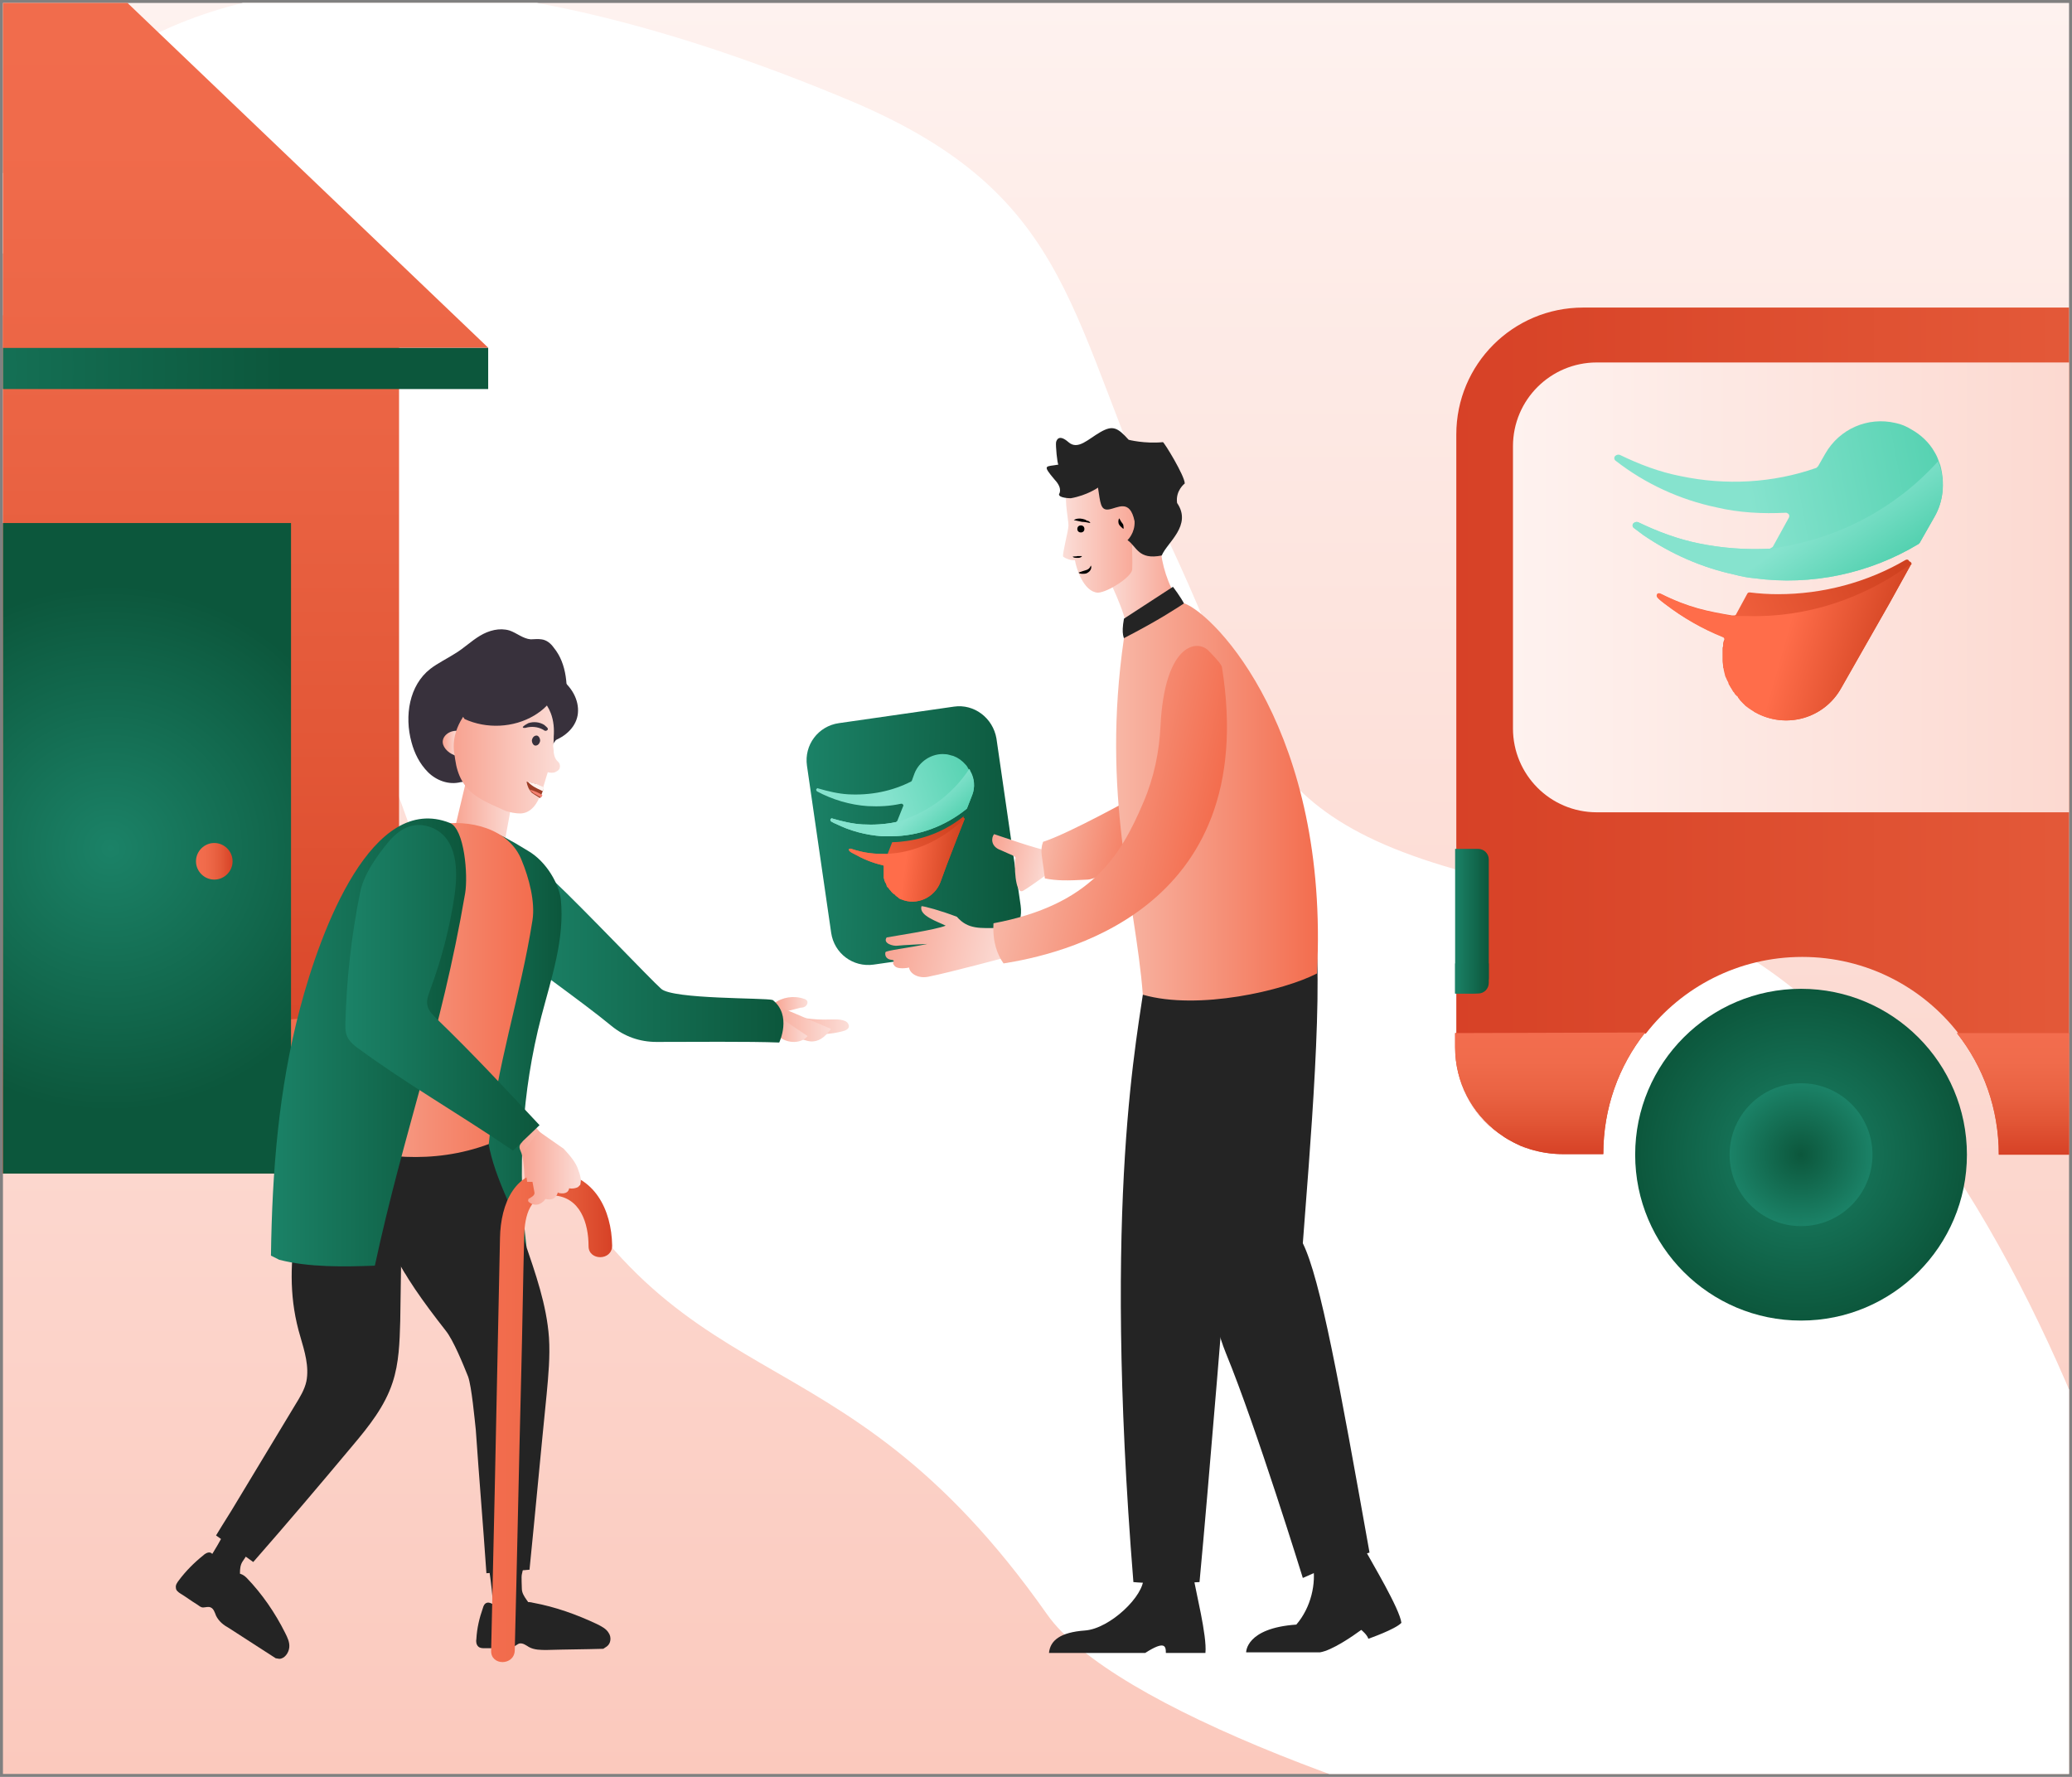 <?xml version="1.0" encoding="utf-8"?>
<!-- Generator: Adobe Illustrator 23.0.2, SVG Export Plug-In . SVG Version: 6.00 Build 0)  -->
<svg version="1.1" id="Layer_1" xmlns="http://www.w3.org/2000/svg" xmlns:xlink="http://www.w3.org/1999/xlink" x="0px" y="0px"
	 viewBox="0 0 351 301" style="enable-background:new 0 0 351 301;" xml:space="preserve">
<rect x="0" y="0" width="351" height="301" fill="#808080" stroke="none"/>
<style type="text/css">
	.st0{display:none;}
	.st1{display:inline;opacity:9.000000e-02;}
	.st2{clip-path:url(#SVGID_2_);fill:url(#SVGID_3_);}
	.st3{clip-path:url(#SVGID_5_);fill:url(#SVGID_6_);}
	.st4{fill:url(#SVGID_7_);}
	.st5{clip-path:url(#SVGID_9_);fill:url(#SVGID_10_);}
	.st6{clip-path:url(#SVGID_12_);}
	.st7{fill:url(#SVGID_13_);}
	.st8{fill:#170F12;}
	.st9{fill:url(#SVGID_14_);}
	.st10{fill:url(#SVGID_15_);}
	.st11{fill:url(#SVGID_16_);}
	.st12{fill:url(#SVGID_17_);}
	.st13{fill:url(#SVGID_18_);}
	.st14{fill:url(#SVGID_19_);}
	.st15{fill:url(#SVGID_20_);}
	.st16{fill:url(#SVGID_21_);}
	.st17{fill:url(#SVGID_22_);}
	.st18{fill:url(#SVGID_23_);}
	.st19{fill:url(#SVGID_24_);}
	.st20{fill:url(#SVGID_25_);}
	.st21{fill:url(#SVGID_26_);}
	.st22{fill:url(#SVGID_27_);}
	.st23{fill:url(#SVGID_28_);}
	.st24{fill:url(#SVGID_29_);}
	.st25{fill:url(#SVGID_30_);}
	.st26{fill:url(#SVGID_31_);}
	.st27{fill:#FFFFFF;}
	.st28{fill:url(#SVGID_32_);}
	.st29{clip-path:url(#SVGID_34_);}
	.st30{fill:url(#SVGID_35_);}
	.st31{fill:url(#SVGID_36_);}
	.st32{fill:url(#SVGID_37_);}
	.st33{fill:url(#SVGID_38_);}
	.st34{fill:url(#SVGID_39_);}
	.st35{fill:url(#SVGID_40_);}
	.st36{fill:url(#SVGID_41_);}
	.st37{fill:url(#SVGID_42_);}
	.st38{fill:url(#SVGID_43_);}
	.st39{fill:url(#SVGID_44_);}
	.st40{fill:url(#SVGID_45_);}
	.st41{fill:url(#SVGID_46_);}
	.st42{fill:url(#SVGID_47_);}
	.st43{fill:#242424;}
	.st44{fill:url(#SVGID_48_);}
	.st45{fill:url(#SVGID_49_);}
	.st46{fill:url(#SVGID_50_);}
	.st47{fill:url(#SVGID_51_);}
	.st48{fill:url(#SVGID_52_);}
	.st49{fill:url(#SVGID_53_);}
	.st50{fill:url(#SVGID_54_);}
	.st51{fill:url(#SVGID_55_);}
	.st52{fill:#38313C;}
	.st53{fill:url(#SVGID_56_);}
	.st54{fill:url(#SVGID_57_);}
	.st55{fill:url(#SVGID_58_);}
	.st56{fill:#9D3F28;}
	.st57{fill:#FFF4F0;}
	.st58{fill:#F48070;}
	.st59{fill:url(#SVGID_59_);}
	.st60{fill:url(#SVGID_60_);}
	.st61{fill:url(#SVGID_61_);}
	.st62{fill:url(#SVGID_62_);}
	.st63{fill:url(#SVGID_63_);}
	.st64{fill:url(#SVGID_64_);}
	.st65{fill:url(#SVGID_65_);}
	.st66{fill:url(#SVGID_66_);}
	.st67{clip-path:url(#SVGID_68_);fill:url(#SVGID_69_);}
	.st68{clip-path:url(#SVGID_71_);}
	.st69{fill:url(#SVGID_72_);}
	.st70{fill:url(#SVGID_73_);}
	.st71{fill:url(#SVGID_74_);}
	.st72{fill:url(#SVGID_75_);}
	.st73{fill:url(#SVGID_76_);}
	.st74{fill:url(#SVGID_77_);}
	.st75{fill:url(#SVGID_78_);}
	.st76{fill:url(#SVGID_79_);}
	.st77{fill:url(#SVGID_80_);}
	.st78{fill:url(#SVGID_81_);}
	.st79{fill:url(#SVGID_82_);}
	.st80{fill:url(#SVGID_83_);}
	.st81{fill:url(#SVGID_84_);}
	.st82{fill:url(#SVGID_85_);}
	.st83{fill:url(#SVGID_86_);}
	.st84{fill:url(#SVGID_87_);}
	.st85{fill:url(#SVGID_88_);}
	.st86{fill:url(#SVGID_89_);}
	.st87{fill:url(#SVGID_90_);}
	.st88{fill:url(#SVGID_91_);}
	.st89{fill:url(#SVGID_92_);}
	.st90{fill:url(#SVGID_93_);}
	.st91{fill:url(#SVGID_94_);}
	.st92{fill:url(#SVGID_95_);}
	.st93{fill:url(#SVGID_96_);}
	.st94{fill:url(#SVGID_97_);}
	.st95{fill:url(#SVGID_98_);}
	.st96{fill:url(#SVGID_99_);}
	.st97{fill:url(#SVGID_100_);}
	.st98{fill:url(#SVGID_101_);}
	.st99{fill:url(#SVGID_102_);}
	.st100{fill:url(#SVGID_103_);}
	.st101{fill:url(#SVGID_104_);}
	.st102{fill:url(#SVGID_105_);}
	.st103{fill:url(#SVGID_106_);}
	.st104{fill:url(#SVGID_107_);}
	.st105{fill:url(#SVGID_108_);}
	.st106{fill:url(#SVGID_109_);}
	.st107{fill:url(#SVGID_110_);}
	.st108{fill:url(#SVGID_111_);}
	.st109{fill:url(#SVGID_112_);}
	.st110{fill:url(#SVGID_113_);}
	.st111{fill:url(#SVGID_114_);}
	.st112{fill:url(#SVGID_115_);}
	.st113{fill:url(#SVGID_116_);}
	.st114{fill:url(#SVGID_117_);}
	.st115{fill:url(#SVGID_118_);}
	.st116{fill:url(#SVGID_119_);}
	.st117{fill:url(#SVGID_120_);}
	.st118{fill:url(#SVGID_121_);}
	.st119{fill:url(#SVGID_122_);}
	.st120{fill:url(#SVGID_123_);}
	.st121{fill:url(#SVGID_124_);}
	.st122{clip-path:url(#SVGID_126_);}
	.st123{fill:url(#SVGID_127_);}
	.st124{fill:url(#SVGID_128_);}
	.st125{fill:url(#SVGID_129_);}
	.st126{fill:url(#SVGID_130_);}
	.st127{fill:url(#SVGID_131_);}
	.st128{fill:url(#SVGID_132_);}
	.st129{fill:url(#SVGID_133_);}
	.st130{fill:url(#SVGID_134_);}
	.st131{fill:url(#SVGID_135_);}
	.st132{fill:url(#SVGID_136_);}
	.st133{fill:url(#SVGID_137_);}
	.st134{fill:url(#SVGID_138_);}
	.st135{fill:url(#SVGID_139_);}
	.st136{fill:url(#SVGID_140_);}
</style>
<linearGradient id="SVGID_2_" gradientUnits="userSpaceOnUse" x1="175.5" y1="294.5" x2="175.5" y2="594.5" gradientTransform="matrix(1 0 0 1 0 -294)">
	<stop  offset="0" style="stop-color:#FEF2EF"/>
	<stop  offset="1" style="stop-color:#FBC9BD"/>
</linearGradient>
<rect x="0.5" y="0.5" style="fill:url(#SVGID_2_);" width="350" height="300"/>
<g>
	<g>
		<g>
			<defs>
				<rect id="SVGID_8_" x="0.5" y="0.5" width="350" height="300"/>
			</defs>
			<clipPath id="SVGID_3_">
				<use xlink:href="#SVGID_8_"  style="overflow:visible;"/>
			</clipPath>
			
				<linearGradient id="SVGID_5_" gradientUnits="userSpaceOnUse" x1="109.873" y1="515.724" x2="272.659" y2="405.924" gradientTransform="matrix(1 0 0 1 0 -294)">
				<stop  offset="0" style="stop-color:#FFFFFF"/>
				<stop  offset="1" style="stop-color:#FFFFFF"/>
			</linearGradient>
			<path style="clip-path:url(#SVGID_3_);fill:url(#SVGID_5_);" d="M-4,39.3C67.9,96,61.7,133.1,88,186.9s53,34.8,89.4,86.6
				c22,31.2,191.9,70.7,193.5,41.9s-32.7-151.7-98.4-162.6c-61-10.1-56.7-23.2-74.3-60.7c-17.6-37.6-15.4-58.8-54.3-75.1
				C16.1-36.5-4,39.3-4,39.3z"/>
		</g>
	</g>
	<g>
		<g>
			<defs>
				<rect id="SVGID_11_" x="0.5" y="0.5" width="350" height="300"/>
			</defs>
			<clipPath id="SVGID_6_">
				<use xlink:href="#SVGID_11_"  style="overflow:visible;"/>
			</clipPath>
			<g style="clip-path:url(#SVGID_6_);">
				<g>
					<g>
						<ellipse class="st8" cx="305.1" cy="195.6" rx="23.6" ry="23.6"/>
						
							<linearGradient id="SVGID_7_" gradientUnits="userSpaceOnUse" x1="3124.988" y1="486.7" x2="3450.844" y2="486.7" gradientTransform="matrix(-1 0 0 1 3697.312 -294)">
							<stop  offset="3.547484e-07" style="stop-color:#F36D4E"/>
							<stop  offset="0.237" style="stop-color:#F06B4B"/>
							<stop  offset="0.479" style="stop-color:#EA6343"/>
							<stop  offset="0.722" style="stop-color:#E25636"/>
							<stop  offset="0.965" style="stop-color:#D84428"/>
							<stop  offset="1" style="stop-color:#D74127"/>
						</linearGradient>
						<path class="st4" d="M256,193.4c-0.8-0.4-1.5-0.9-2.2-1.4C254.5,192.5,255.2,193,256,193.4z"/>
						
							<linearGradient id="SVGID_9_" gradientUnits="userSpaceOnUse" x1="3124.988" y1="478.75" x2="3450.844" y2="478.75" gradientTransform="matrix(-1 0 0 1 3697.312 -294)">
							<stop  offset="3.547484e-07" style="stop-color:#F36D4E"/>
							<stop  offset="0.237" style="stop-color:#F06B4B"/>
							<stop  offset="0.479" style="stop-color:#EA6343"/>
							<stop  offset="0.722" style="stop-color:#E25636"/>
							<stop  offset="0.965" style="stop-color:#D84428"/>
							<stop  offset="1" style="stop-color:#D74127"/>
						</linearGradient>
						<path style="fill:url(#SVGID_9_);" d="M246.5,177.5L246.5,177.5c0,6,2.9,11.2,7.3,14.5C249.3,188.7,246.5,183.4,246.5,177.5z"
							/>
						
							<linearGradient id="SVGID_10_" gradientUnits="userSpaceOnUse" x1="3124.712" y1="407.6" x2="3450.612" y2="407.6" gradientTransform="matrix(-1 0 0 1 3697.312 -294)">
							<stop  offset="3.547484e-07" style="stop-color:#F36D4E"/>
							<stop  offset="0.237" style="stop-color:#F06B4B"/>
							<stop  offset="0.479" style="stop-color:#EA6343"/>
							<stop  offset="0.722" style="stop-color:#E25636"/>
							<stop  offset="0.965" style="stop-color:#D84428"/>
							<stop  offset="1" style="stop-color:#D74127"/>
						</linearGradient>
						<path style="fill:url(#SVGID_10_);" d="M550.8,132.9L523.4,121c-2.1-0.9-4-2.2-5.6-3.8l-29.3-29.3c-5.8-5.8-12-11.1-18.5-15.8
							c-17.9-13-39.6-20-61.7-20H268.2c-11.9,0-21.5,9.6-21.5,21.5v101.5h32.1c6.1-7.9,15.7-13,26.5-13s20.4,5.1,26.5,13h240.8v-9.4
							C572.3,151.4,563.9,138.5,550.8,132.9z"/>
						
							<linearGradient id="SVGID_12_" gradientUnits="userSpaceOnUse" x1="3124.988" y1="488.5" x2="3450.844" y2="488.5" gradientTransform="matrix(-1 0 0 1 3697.312 -294)">
							<stop  offset="3.547484e-07" style="stop-color:#F36D4E"/>
							<stop  offset="0.237" style="stop-color:#F06B4B"/>
							<stop  offset="0.479" style="stop-color:#EA6343"/>
							<stop  offset="0.722" style="stop-color:#E25636"/>
							<stop  offset="0.965" style="stop-color:#D84428"/>
							<stop  offset="1" style="stop-color:#D74127"/>
						</linearGradient>
						<path style="fill:url(#SVGID_12_);" d="M259.2,194.8c-0.6-0.2-1.1-0.4-1.7-0.6C258.1,194.4,258.7,194.6,259.2,194.8z"/>
						
							<linearGradient id="SVGID_13_" gradientUnits="userSpaceOnUse" x1="3124.988" y1="479.2" x2="3450.844" y2="479.2" gradientTransform="matrix(-1 0 0 1 3697.312 -294)">
							<stop  offset="3.547484e-07" style="stop-color:#F36D4E"/>
							<stop  offset="0.237" style="stop-color:#F06B4B"/>
							<stop  offset="0.479" style="stop-color:#EA6343"/>
							<stop  offset="0.722" style="stop-color:#E25636"/>
							<stop  offset="0.965" style="stop-color:#D84428"/>
							<stop  offset="1" style="stop-color:#D74127"/>
						</linearGradient>
						<path class="st7" d="M246.5,175v2.4c0,6,2.9,11.2,7.3,14.5c0.7,0.5,1.4,1,2.2,1.4c0.5,0.3,1,0.5,1.6,0.8
							c0.5,0.2,1.1,0.4,1.7,0.6c1.7,0.5,3.5,0.8,5.4,0.8h6.9c0-7.8,2.6-14.9,7.1-20.6L246.5,175L246.5,175z"/>
						
							<linearGradient id="SVGID_14_" gradientUnits="userSpaceOnUse" x1="3434.712" y1="469.025" x2="3434.712" y2="489.625" gradientTransform="matrix(-1 0 0 1 3697.312 -294)">
							<stop  offset="3.547484e-07" style="stop-color:#F36D4E"/>
							<stop  offset="0.237" style="stop-color:#F06B4B"/>
							<stop  offset="0.479" style="stop-color:#EA6343"/>
							<stop  offset="0.722" style="stop-color:#E25636"/>
							<stop  offset="0.965" style="stop-color:#D84428"/>
							<stop  offset="1" style="stop-color:#D74127"/>
						</linearGradient>
						<path class="st9" d="M246.5,175v2.4c0,6,2.9,11.2,7.3,14.5c0.7,0.5,1.4,1,2.2,1.4c0.5,0.3,1,0.5,1.6,0.8
							c0.5,0.2,1.1,0.4,1.7,0.6c1.7,0.5,3.5,0.8,5.4,0.8h6.9c0-7.8,2.6-14.9,7.1-20.6L246.5,175L246.5,175z"/>
						
							<linearGradient id="SVGID_15_" gradientUnits="userSpaceOnUse" x1="3125.012" y1="479.3" x2="3450.867" y2="479.3" gradientTransform="matrix(-1 0 0 1 3697.312 -294)">
							<stop  offset="3.547484e-07" style="stop-color:#F36D4E"/>
							<stop  offset="0.237" style="stop-color:#F06B4B"/>
							<stop  offset="0.479" style="stop-color:#EA6343"/>
							<stop  offset="0.722" style="stop-color:#E25636"/>
							<stop  offset="0.965" style="stop-color:#D84428"/>
							<stop  offset="1" style="stop-color:#D74127"/>
						</linearGradient>
						<path class="st10" d="M338.6,195.6h94.2h125.5c7.7,0,14-6.2,14-14V175H331.5C336,180.7,338.6,187.8,338.6,195.6z"/>
						
							<linearGradient id="SVGID_16_" gradientUnits="userSpaceOnUse" x1="3245.412" y1="469.025" x2="3245.412" y2="489.625" gradientTransform="matrix(-1 0 0 1 3697.312 -294)">
							<stop  offset="3.547484e-07" style="stop-color:#F36D4E"/>
							<stop  offset="0.237" style="stop-color:#F06B4B"/>
							<stop  offset="0.479" style="stop-color:#EA6343"/>
							<stop  offset="0.722" style="stop-color:#E25636"/>
							<stop  offset="0.965" style="stop-color:#D84428"/>
							<stop  offset="1" style="stop-color:#D74127"/>
						</linearGradient>
						<path class="st11" d="M338.6,195.6h94.2h125.5c7.7,0,14-6.2,14-14V175H331.5C336,180.7,338.6,187.8,338.6,195.6z"/>
						
							<radialGradient id="SVGID_17_" cx="3392.212" cy="489.6" r="28.1" gradientTransform="matrix(-1 0 0 1 3697.312 -294)" gradientUnits="userSpaceOnUse">
							<stop  offset="0" style="stop-color:#1B8267"/>
							<stop  offset="1" style="stop-color:#0C573C"/>
						</radialGradient>
						<circle class="st12" cx="305.1" cy="195.6" r="28.1"/>
						
							<radialGradient id="SVGID_18_" cx="3392.212" cy="489.6" r="12.129" gradientTransform="matrix(-1 0 0 1 3697.312 -294)" gradientUnits="userSpaceOnUse">
							<stop  offset="0" style="stop-color:#0C573C"/>
							<stop  offset="1" style="stop-color:#1B8267"/>
						</radialGradient>
						<circle class="st13" cx="305.1" cy="195.6" r="12.1"/>
						
							<linearGradient id="SVGID_19_" gradientUnits="userSpaceOnUse" x1="3287.312" y1="393.5" x2="3441.012" y2="393.5" gradientTransform="matrix(-1 0 0 1 3697.312 -294)">
							<stop  offset="0" style="stop-color:#FBC9BD"/>
							<stop  offset="1" style="stop-color:#FEF2EF"/>
						</linearGradient>
						<path class="st14" d="M395.8,61.4H270.5c-7.8,0-14.2,6.3-14.2,14.2v47.8c0,7.8,6.3,14.2,14.2,14.2h125.3
							c7.8,0,14.2-6.3,14.2-14.2V75.6C409.9,67.7,403.6,61.4,395.8,61.4z"/>
						
							<linearGradient id="SVGID_20_" gradientUnits="userSpaceOnUse" x1="246.468" y1="450.05" x2="252.21" y2="450.05" gradientTransform="matrix(1 0 0 1 0 -294)">
							<stop  offset="0" style="stop-color:#1B8267"/>
							<stop  offset="1" style="stop-color:#0C573C"/>
						</linearGradient>
						<path class="st15" d="M250.4,143.8h-3.9v24.5h3.9c1,0,1.8-0.8,1.8-1.8v-20.9C252.2,144.6,251.4,143.8,250.4,143.8z"/>
						
							<linearGradient id="SVGID_21_" gradientUnits="userSpaceOnUse" x1="3445.102" y1="459.75" x2="3450.844" y2="459.75" gradientTransform="matrix(-1 0 0 1 3697.312 -294)">
							<stop  offset="0" style="stop-color:#0C573C"/>
							<stop  offset="1" style="stop-color:#1B8267"/>
						</linearGradient>
						<path class="st16" d="M252.2,163.2h-5.7v5.1h3c1.5,0,2.7-1.2,2.7-2.7V163.2z"/>
					</g>
				</g>
				<g>
					
						<linearGradient id="SVGID_22_" gradientUnits="userSpaceOnUse" x1="2325.69" y1="265.941" x2="2325.69" y2="485.249" gradientTransform="matrix(-1 0 0 1 2290.69 -294)">
						<stop  offset="3.547484e-07" style="stop-color:#F36D4E"/>
						<stop  offset="0.237" style="stop-color:#F06B4B"/>
						<stop  offset="0.479" style="stop-color:#EA6343"/>
						<stop  offset="0.722" style="stop-color:#E25636"/>
						<stop  offset="0.965" style="stop-color:#D84428"/>
						<stop  offset="1" style="stop-color:#D74127"/>
					</linearGradient>
					<polygon class="st17" points="-137.6,198.8 67.6,198.8 67.6,53.4 -137.6,53.4 					"/>
					
						<radialGradient id="SVGID_23_" cx="-35" cy="356.365" r="83.264" gradientTransform="matrix(1 0 0 1 0 -294)" gradientUnits="userSpaceOnUse">
						<stop  offset="0" style="stop-color:#1B8267"/>
						<stop  offset="1" style="stop-color:#0C573C"/>
					</radialGradient>
					<polygon class="st18" points="-152.7,65.9 82.7,65.9 82.7,58.9 -152.7,58.9 					"/>
					
						<linearGradient id="SVGID_24_" gradientUnits="userSpaceOnUse" x1="2325.69" y1="265.941" x2="2325.69" y2="485.249" gradientTransform="matrix(-1 0 0 1 2290.69 -294)">
						<stop  offset="3.547484e-07" style="stop-color:#F36D4E"/>
						<stop  offset="0.237" style="stop-color:#F06B4B"/>
						<stop  offset="0.479" style="stop-color:#EA6343"/>
						<stop  offset="0.722" style="stop-color:#E25636"/>
						<stop  offset="0.965" style="stop-color:#D84428"/>
						<stop  offset="1" style="stop-color:#D74127"/>
					</linearGradient>
					<polygon class="st19" points="82.7,58.9 -35,-53.6 -152.7,58.9 					"/>
					
						<linearGradient id="SVGID_25_" gradientUnits="userSpaceOnUse" x1="-137.6" y1="478.95" x2="67.6" y2="478.95" gradientTransform="matrix(1 0 0 1 0 -294)">
						<stop  offset="0" style="stop-color:#D74127"/>
						<stop  offset="3.499215e-02" style="stop-color:#D84428"/>
						<stop  offset="0.278" style="stop-color:#E25636"/>
						<stop  offset="0.521" style="stop-color:#EA6343"/>
						<stop  offset="0.763" style="stop-color:#F06B4B"/>
						<stop  offset="1" style="stop-color:#F36D4E"/>
					</linearGradient>
					<polygon class="st20" points="-137.6,198.8 67.6,198.8 67.6,171.1 -137.6,188.7 					"/>
					
						<radialGradient id="SVGID_26_" cx="18.7" cy="437.7" r="44.567" gradientTransform="matrix(1 0 0 1 0 -294)" gradientUnits="userSpaceOnUse">
						<stop  offset="0" style="stop-color:#1B8267"/>
						<stop  offset="1" style="stop-color:#0C573C"/>
					</radialGradient>
					<polygon class="st21" points="-11.9,198.8 49.3,198.8 49.3,88.6 -11.9,88.6 					"/>
					
						<linearGradient id="SVGID_27_" gradientUnits="userSpaceOnUse" x1="33.248" y1="439.9" x2="39.448" y2="439.9" gradientTransform="matrix(1 0 0 1 0 -294)">
						<stop  offset="3.547484e-07" style="stop-color:#F36D4E"/>
						<stop  offset="0.237" style="stop-color:#F06B4B"/>
						<stop  offset="0.479" style="stop-color:#EA6343"/>
						<stop  offset="0.722" style="stop-color:#E25636"/>
						<stop  offset="0.965" style="stop-color:#D84428"/>
						<stop  offset="1" style="stop-color:#D74127"/>
					</linearGradient>
					<path class="st22" d="M33.2,145.9c0,1.7,1.4,3.1,3.1,3.1s3.1-1.4,3.1-3.1c0-1.7-1.4-3.1-3.1-3.1S33.2,144.2,33.2,145.9z"/>
				</g>
				<g>
					
						<linearGradient id="SVGID_28_" gradientUnits="userSpaceOnUse" x1="151.055" y1="536.198" x2="187.778" y2="536.198" gradientTransform="matrix(0.998 -1.160655e-02 -1.160655e-02 0.92 -8.167 -350)">
						<stop  offset="0" style="stop-color:#1B8267"/>
						<stop  offset="1" style="stop-color:#0C573C"/>
					</linearGradient>
					<path class="st23" d="M168.8,125.1l4.1,28.3c0.5,3.5-1.9,6.7-5.4,7.2l-19.5,2.8c-3.5,0.5-6.7-1.9-7.2-5.4l-4.1-28.3
						c-0.5-3.5,1.9-6.7,5.4-7.2l19.5-2.8C165,119.2,168.2,121.6,168.8,125.1z"/>
					
						<linearGradient id="SVGID_29_" gradientUnits="userSpaceOnUse" x1="455.163" y1="614.775" x2="466.024" y2="614.775" gradientTransform="matrix(0.98 0.201 -0.201 0.98 -155.298 -548.1)">
						<stop  offset="0" style="stop-color:#F8A391"/>
						<stop  offset="1" style="stop-color:#FBDDD7"/>
					</linearGradient>
					<path class="st24" d="M178,144.2c-2.3-0.3-9.2-2.8-9.6-2.9c-0.5,0.6-0.6,2.1,1.1,2.7c1.9,0.9,2.7,1,2.5,1.5s-0.1,6.2,1.3,5.4
						s4.6-3.2,4.6-3.2C178,146.5,178,144.2,178,144.2z"/>
					
						<linearGradient id="SVGID_30_" gradientUnits="userSpaceOnUse" x1="440.992" y1="630.792" x2="461.857" y2="630.792" gradientTransform="matrix(0.98 0.201 -0.201 0.98 -155.298 -548.1)">
						<stop  offset="0" style="stop-color:#F8A391"/>
						<stop  offset="1" style="stop-color:#FBDDD7"/>
					</linearGradient>
					<path class="st25" d="M169.2,157.2c-3.1,0-5.2,0.3-7.1-1.9c-2.6-1-5.5-1.8-6-1.8c-0.5,1.6,2.7,2.6,4.1,3.3c-1.6,0.7-9,1.8-10,2
						c-0.7,1,1.1,1.5,1.8,1.4c0.7-0.1,5.1-0.3,5.1-0.3c-3.3,0.7-7,1.1-7.1,1.4c-0.1,0.3-0.1,1.2,1.1,1.3c0.7,0.1-0.1,0.6,0.3,0.8
						c0.4,1,2.6,0.5,2.6,0.5c0.1,1,1.6,2,3.5,1.5c3.1-0.6,13.2-3.3,13.2-3.3C169.7,160.1,169.2,157.2,169.2,157.2z"/>
					
						<linearGradient id="SVGID_31_" gradientUnits="userSpaceOnUse" x1="2003.507" y1="392.735" x2="2015.673" y2="392.735" gradientTransform="matrix(-1 0 0 1 2203.093 -294)">
						<stop  offset="0" style="stop-color:#F8A391"/>
						<stop  offset="1" style="stop-color:#FBDDD7"/>
					</linearGradient>
					<path class="st26" d="M196.7,93c-0.1,2,1.3,6.7,2.9,8.4c-0.5,2.9-8.8,5.1-8.8,5.1c0.2-2.1-3.4-9.3-3.4-9.3
						c0.8-5.3,5.1-6.7,6.1-6.1C194.5,91.7,196.7,93,196.7,93z"/>
					
						<linearGradient id="SVGID_32_" gradientUnits="userSpaceOnUse" x1="2009.72" y1="384.996" x2="2022.98" y2="384.996" gradientTransform="matrix(-1 0 0 1 2203.093 -294)">
						<stop  offset="0" style="stop-color:#F8A391"/>
						<stop  offset="1" style="stop-color:#FBDDD7"/>
					</linearGradient>
					<path class="st28" d="M180.7,83.4c-0.4,1.4,0.3,4.7,0.3,5.6s-1.1,4.9-0.9,5.3c1,0.7,2,0.6,2,0.6c0.2,1.4,1.5,5.4,3.9,5.5
						c1.7-0.1,5.6-2.6,5.8-3.9c0.1-3-0.2-4.2,0.2-5.3c0.5-1,2-5.3,1-5.8s-7-4-8.1-3.8C183.8,82,180.7,83.4,180.7,83.4z"/>
					<path class="st43" d="M190.7,108.9c-0.3-0.9-0.8-1.3-0.3-4.1c2-1.3,8.3-5.4,8.3-5.4c0.9,1.2,2.1,2.9,2.4,4.1
						C196.4,106.1,190.7,108.9,190.7,108.9z"/>
					
						<linearGradient id="SVGID_34_" gradientUnits="userSpaceOnUse" x1="463.713" y1="607.745" x2="482.729" y2="607.745" gradientTransform="matrix(0.98 0.201 -0.201 0.98 -155.298 -548.1)">
						<stop  offset="0" style="stop-color:#F8B7A6"/>
						<stop  offset="1" style="stop-color:#F36D4E"/>
					</linearGradient>
					<path style="fill:url(#SVGID_34_);" d="M176.7,142.6c4.4-1.4,15.7-7.7,15.7-7.7c2.8,0,7.9,5.9-0.1,10.5c-1.3,0.8-6.5,3.5-8,3.6
						c-3.6,0.2-5.3,0.2-7.3-0.2C176.6,145.2,176.1,144.2,176.7,142.6z"/>
					<path class="st43" d="M196.1,165.7c1.4,9.5,6.5,51.2,11.6,63.6c5.1,12.4,13,38,13,38c5.9-2.7,11.3-4.3,11.3-4.3
						c-5.1-28.6-8.3-46.3-11.3-52.4c1-13.5,3.9-46.3,1.7-55.1C207.4,164.5,196.1,165.7,196.1,165.7z"/>
					<path class="st43" d="M194,165.7c-1.2,9.5-7.3,36.6-2,102.3c4.3,0.4,11.2,0,11.2,0c1.5-15.8,4.8-56.6,4.8-56.6
						C206.3,187.4,197.3,160.3,194,165.7z"/>
					
						<linearGradient id="SVGID_35_" gradientUnits="userSpaceOnUse" x1="189.033" y1="429.842" x2="223.221" y2="429.842" gradientTransform="matrix(1 0 0 1 0 -294)">
						<stop  offset="0" style="stop-color:#F8B7A6"/>
						<stop  offset="1" style="stop-color:#F36D4E"/>
					</linearGradient>
					<path class="st30" d="M200.6,102.2c5.3,1.9,24.6,21.9,22.5,62.7c-5.6,2.9-20.1,6.3-29.5,3.6c-1.3-16.6-7.1-33.6-3.2-60.4
						C196.4,105,199.2,103.1,200.6,102.2z"/>
					
						<linearGradient id="SVGID_36_" gradientUnits="userSpaceOnUse" x1="458.24" y1="601.971" x2="491.393" y2="601.971" gradientTransform="matrix(0.98 0.201 -0.201 0.98 -155.298 -548.1)">
						<stop  offset="0" style="stop-color:#F8B7A6"/>
						<stop  offset="1" style="stop-color:#F36D4E"/>
					</linearGradient>
					<path class="st31" d="M170,163.2c8.8-1.4,43.7-8.4,37-50.2c-0.1-0.6-2-2.5-2.4-2.9c-2.2-1.9-7.3-0.5-8,12.7
						c-0.2,4.5-1.1,8.9-2.9,13.1c-3.9,9.2-8.9,17.4-25.4,20.5C168.1,159.6,169,161.8,170,163.2z"/>
					<path class="st43" d="M231.1,262.3c1.3,2.4,6,10.2,6.3,12.6c-1,1.1-5.6,2.7-5.6,2.7c-0.2-0.7-1.2-1.5-1.2-1.5
						c-1.5,1.1-5,3.5-7,3.8c-3.3,0-12.5,0-12.5,0s-0.1-4.1,8.5-4.7c2.5-2.9,3.4-7,2.8-10.2C224.9,264.6,231.1,262.3,231.1,262.3z"/>
					<path class="st43" d="M202.2,267.2c0.3,2.2,2.3,9.9,2,12.8c-4,0-6.7,0-6.7,0c0-1.2-0.2-2.1-3.5,0c-5.4,0-16.3,0-16.3,0
						c0.2-2.1,1.9-3.5,6.1-3.8s10.1-5.9,9.9-9C196.5,267.2,202.2,267.2,202.2,267.2z"/>
					<path class="st43" d="M196.8,94.1c0.9-2.2,5.2-5.1,2.6-8.9c-0.3-2.1,1.3-3.3,1.3-3.3c0-1.3-3.5-7-3.7-7
						c-3.1,0.3-5.8-0.4-5.8-0.4c-1.9-2.1-2.7-2.5-4.8-1.3c-2.1,1.2-3.8,3.1-5.4,1.7s-2-0.4-2.1,0c-0.1,0.5,0.2,3.7,0.4,3.8
						c-2.1,0.4-2.9-0.1-0.6,2.6c1.4,1.5,0.7,2.4,0.7,2.4c-0.1,0.7,2,0.7,2,0.7c2.8-0.5,4.6-1.8,4.6-1.8c0.4,2.5,0.4,3.9,1.8,3.7
						c1.5-0.2,3.6-1.9,4.4,2c0.1,2-1.2,3.2-1.2,3.2C192.6,92.6,192.8,94.9,196.8,94.1z"/>
					<circle cx="183.1" cy="89.6" r="0.6"/>
					<g>
						<path d="M184.7,88.6c-0.5-0.1-1-0.2-1.4-0.2l-1.4-0.3c0.5-0.3,1-0.3,1.5-0.2c0.3,0.1,0.5,0.1,0.7,0.3
							C184.3,88.2,184.6,88.3,184.7,88.6z"/>
					</g>
					<g>
						<path d="M183.3,94.2c-0.2,0.3-0.5,0.3-0.8,0.3s-0.6,0-0.8-0.2c0.3-0.1,0.6,0,0.8-0.1c0.1,0,0.3,0,0.4,0
							C183,94.2,183.1,94.2,183.3,94.2z"/>
					</g>
					<g>
						<path d="M184.8,95.8c0.1,0.2,0.1,0.5-0.1,0.8c-0.1,0.2-0.4,0.4-0.6,0.5s-0.5,0.1-0.7,0.1s-0.5,0-0.7-0.2
							c0.5-0.2,0.9-0.3,1.2-0.4C184.3,96.5,184.6,96.3,184.8,95.8z"/>
					</g>
					<g>
						<path d="M190.3,89.6c-0.3-0.3-0.5-0.4-0.7-0.7c-0.2-0.3-0.2-0.8,0-1.1c0.2,0.3,0.3,0.6,0.5,0.8c0.1,0.1,0.2,0.3,0.2,0.4
							C190.3,89.2,190.4,89.4,190.3,89.6z"/>
					</g>
				</g>
				<g>
					<g>
						<g>
							
								<linearGradient id="SVGID_37_" gradientUnits="userSpaceOnUse" x1="131.1" y1="464.348" x2="136.779" y2="464.348" gradientTransform="matrix(1 0 0 1 0 -294)">
								<stop  offset="0" style="stop-color:#F8A391"/>
								<stop  offset="1" style="stop-color:#FBDDD7"/>
							</linearGradient>
							<path class="st32" d="M131.1,170c1.4-1.1,3.4-1.4,5.1-0.8c0.1,0,0.3,0.1,0.4,0.2c0.3,0.2,0.2,0.7,0,0.9
								c-0.2,0.3-0.6,0.4-1,0.4c-1.4,0.4-2.9,0.7-4.3,1.1"/>
						</g>
						<g>
							
								<linearGradient id="SVGID_38_" gradientUnits="userSpaceOnUse" x1="131.137" y1="467.386" x2="143.691" y2="467.386" gradientTransform="matrix(1 0 0 1 0 -294)">
								<stop  offset="0" style="stop-color:#F8A391"/>
								<stop  offset="1" style="stop-color:#FBDDD7"/>
							</linearGradient>
							<path class="st33" d="M132.5,171.6c2.6,0.8,5.3,1.2,8,1.1c0.8,0,1.7-0.1,2.5,0.2c0.4,0.1,0.7,0.4,0.8,0.8
								c0.1,0.6-0.6,0.9-1.1,1c-3.7,1-8,0.4-11.4-1.7"/>
						</g>
						<g>
							
								<linearGradient id="SVGID_39_" gradientUnits="userSpaceOnUse" x1="129.988" y1="467.16" x2="140.757" y2="467.16" gradientTransform="matrix(1 0 0 1 0 -294)">
								<stop  offset="0" style="stop-color:#F8A391"/>
								<stop  offset="1" style="stop-color:#FBDDD7"/>
							</linearGradient>
							<path class="st34" d="M140.8,174.3c-0.8,1-1.7,2-3,2.1c-0.7,0.1-1.4-0.2-2.1-0.4c-1.9-0.7-4-1.4-5.2-3.1
								c-0.7-0.9-0.9-2.3,0-3"/>
						</g>
						<g>
							
								<linearGradient id="SVGID_40_" gradientUnits="userSpaceOnUse" x1="130.369" y1="467.851" x2="136.844" y2="467.851" gradientTransform="matrix(1 0 0 1 0 -294)">
								<stop  offset="0" style="stop-color:#F8A391"/>
								<stop  offset="1" style="stop-color:#FBDDD7"/>
							</linearGradient>
							<path class="st35" d="M136.8,175.5c-1,1.3-3.3,1.3-4.7,0.2c-1.4-1.1-2-2.9-1.7-4.5"/>
						</g>
					</g>
					
						<linearGradient id="SVGID_41_" gradientUnits="userSpaceOnUse" x1="88.569" y1="456.85" x2="132.79" y2="456.85" gradientTransform="matrix(1 0 0 1 0 -294)">
						<stop  offset="0" style="stop-color:#1B8267"/>
						<stop  offset="1" style="stop-color:#0C573C"/>
					</linearGradient>
					<path class="st36" d="M93.7,149.1c5.4,5.1,16.3,16.6,18.3,18.4s17.6,1.5,18.9,1.9c3.3,2.6,1.1,7.2,1.1,7.2
						c-5.1-0.2-14.9-0.1-20.8-0.1c-2.8,0-5.4-0.9-7.6-2.7c-5.2-4.3-15.3-11.3-15.1-11.6C88.6,157.7,93.7,149.1,93.7,149.1z"/>
					<g>
						<g>
							<g>
								<path class="st52" d="M92.1,118.8c0.5,2.3,0.9,4.5,1.4,6.8c2.4-0.8,4.2-2.6,4.4-4.8c0.2-2.2-1-4.5-3.3-6.1"/>
							</g>
							<g>
								<path class="st52" d="M78,132.5c-2,0.5-4.1-0.3-5.5-1.7c-1.4-1.4-2.3-3.2-2.8-5.1c-1.2-4.4-0.4-9.6,3.2-12.4
									c1.3-1,2.8-1.7,4.2-2.6c1.5-0.9,2.7-2.1,4.2-3s3.3-1.4,5-0.9c1.2,0.4,2.3,1.4,3.6,1.5c0.6,0,1.2-0.1,1.8,0
									c0.9,0.1,1.6,0.7,2.1,1.4c2.3,2.8,2.4,6.7,2.1,10.3c-0.1,1.1-0.2,2.2-0.5,3.2c-0.5,1.4-1.5,2.5-2.4,3.7
									c-1.9,2.2-4.2,4.6-7.1,4.5"/>
							</g>
							<g>
								<g>
									
										<linearGradient id="SVGID_42_" gradientUnits="userSpaceOnUse" x1="76.752" y1="432.601" x2="87.096" y2="432.601" gradientTransform="matrix(1 0 0 1 0 -294)">
										<stop  offset="0" style="stop-color:#F8A391"/>
										<stop  offset="1" style="stop-color:#FBDDD7"/>
									</linearGradient>
									<path class="st37" d="M77.6,144.1c-0.7-0.6-1-1.6-0.8-2.7c0.6-2.6,1.5-6.3,1.9-8c0.2-0.7,0.3-1.4,0.5-2.1
										c0-0.2,0.1-0.3,0.2-0.4s0.2-0.1,0.3-0.1c1.1,0,2,0.9,3,1.4c1.2,0.6,2.6,0.6,3.9,1.2c0.1,0.1,0.3,0.2,0.4,0.3
										c0,0.1,0,0.2,0,0.3c-0.3,2.1-1.1,6.5-1.6,9.1c-0.1,0.6-0.4,1.1-0.8,1.5l-1.2,1c-1.2,1-2.9,1.1-4,0.1L77.6,144.1z"/>
								</g>
							</g>
							<g>
								<g>
									
										<linearGradient id="SVGID_43_" gradientUnits="userSpaceOnUse" x1="74.991" y1="419.947" x2="77.497" y2="419.947" gradientTransform="matrix(1 0 0 1 0 -294)">
										<stop  offset="0" style="stop-color:#F8A391"/>
										<stop  offset="1" style="stop-color:#FBDDD7"/>
									</linearGradient>
									<path class="st38" d="M77.5,128.1c-1.3-0.3-2.4-1.3-2.5-2.3c-0.1-1.1,1.1-2.1,2.5-2"/>
								</g>
							</g>
							<g>
								
									<linearGradient id="SVGID_44_" gradientUnits="userSpaceOnUse" x1="76.976" y1="421.066" x2="94.887" y2="421.066" gradientTransform="matrix(1 0 0 1 0 -294)">
									<stop  offset="0" style="stop-color:#F8A391"/>
									<stop  offset="1" style="stop-color:#FBDDD7"/>
								</linearGradient>
								<path class="st39" d="M94.5,129c-0.6-0.5-0.7-1.5-0.7-1.6c0-0.6-0.1-0.8-0.1-1.1c0.1-0.5,0.1-1,0.1-1.4c0-0.1,0-0.1,0-0.2
									v0.1c0.1-1.3,0-2.7-0.5-4c-0.7-1.8-2.2-3.6-4.4-4.2c-2.7-0.8-5.6,0.3-7.7,1.9c-3,2.3-4.9,5.9-4.2,9.4l0.1,0.7
									c0.8,5.8,4.5,6.9,8.4,8.7c0.7,0.3,1.9,0.5,2.6,0.5c1.9,0,3-1.8,3.5-3.3c0.5-1.2,0.8-2.5,1.2-3.7c0.2,0.1,0.5,0.1,0.7,0.1
									c0.4,0,0.6-0.1,0.9-0.3C95,130.3,95,129.4,94.5,129z"/>
							</g>
							<g>
								<path class="st52" d="M88.6,123.1c-0.1,0,0,0.2,0.1,0.2s0.2,0,0.3,0c1-0.3,2.1-0.2,3,0.3c0.1,0.1,0.3,0.2,0.4,0.2
									c0.2,0,0.3-0.1,0.4-0.2c0-0.1,0-0.1,0-0.2c-0.1-0.2-0.4-0.4-0.6-0.6c-0.8-0.5-1.8-0.6-2.7-0.3
									C89.1,122.7,88.8,122.9,88.6,123.1"/>
							</g>
							<path class="st52" d="M90.1,125.4c0,0.5,0.3,0.9,0.6,0.9c0.4,0,0.7-0.3,0.8-0.8c0-0.5-0.3-0.9-0.6-0.9
								C90.5,124.6,90.2,124.9,90.1,125.4z"/>
							<g>
								<g>
									<path class="st56" d="M90.7,134.7c-0.2-0.1-0.4-0.3-0.6-0.4c-0.5-0.5-0.8-1.2-0.9-1.9c0.6,0.2,0.9,0.2,1.6,0.4
										c0.1,0,0.5,0.2,0.7,0.3c0.2,0.1,0.4,0.2,0.6,0.3c0,0,0,0.1,0,0.2c-0.2,0.6-0.4,1-0.6,1.6"/>
								</g>
								<g>
									<path class="st57" d="M92.1,133.6c0-0.1,0.1-0.2,0.1-0.2c-0.1-0.1-0.4-0.2-0.6-0.3c-0.2-0.1-0.6-0.3-0.7-0.3
										c-0.7-0.2-0.9-0.2-1.5-0.4c0.6,0.7,1.4,1.1,2.3,1.5C91.8,134,92,134,92,134C92,133.9,92.1,133.8,92.1,133.6z"/>
								</g>
								<g>
									<path class="st58" d="M89.9,133.8c-0.1,0-0.2-0.1-0.2-0.1c0.1,0.2,0.3,0.4,0.5,0.5c0.2,0.2,0.4,0.3,0.6,0.4
										c0.3,0.2,0.9,0.5,0.9,0.5c0.1-0.2,0.1-0.3,0.2-0.4C91.3,134.3,90.6,134,89.9,133.8z"/>
								</g>
							</g>
							<g>
								<path class="st52" d="M78.7,121.8c3.7,1.7,8.3,1.5,11.8-0.6c1.5-0.9,2.8-2.1,3.5-3.7c0.6-1.6,0.5-3.6-0.7-4.8
									c-1.4-1.5-3.8-1.5-5.9-1.1c-4.3,0.9-8.2,3.5-10.8,7.1"/>
							</g>
						</g>
						<g>
							
								<linearGradient id="SVGID_45_" gradientUnits="userSpaceOnUse" x1="73.245" y1="472.615" x2="95.054" y2="472.615" gradientTransform="matrix(1 0 0 1 0 -294)">
								<stop  offset="0" style="stop-color:#1B8267"/>
								<stop  offset="1" style="stop-color:#0C573C"/>
							</linearGradient>
							<path class="st40" d="M79.2,213.7c3.3-0.8,6.7-1.6,10-2.4c-1.6-13-0.8-26.4,2.5-39.1c1.7-6.5,4-13.2,3.3-19.9
								c-0.3-2.4-2.3-6.3-5.6-8.2c-12.5-7.7-3.5,0.8-5.5,2.8s-2.1,5.3-3,8.1c-6.4,19.5-8.8,40.6-7,61.3"/>
						</g>
						<g>
							<g>
								<g>
									<path class="st43" d="M46.7,258.4c-1.5,1.2-2.7,3-4.2,4.2c-0.3,0.2-1.2,1.6-1.4,1.9c-0.8,1.2-0.2,2.8-0.6,4.2
										c0,0.1-0.1,0.3-0.2,0.4c-0.4,0.3-0.9,0-1.3-0.3c-1.1-0.9-2.1-1.8-3.2-2.7c-0.4-0.3-0.8-0.8-0.8-1.3c0-0.2,0.2-0.4,0.3-0.6
										c2.1-2.9,4.3-8,6.4-10.9"/>
								</g>
								<g>
									<path class="st43" d="M46.7,280.9c-2.8-1.8-5.1-3.3-7.9-5.1c-0.9-0.5-1.7-1.1-2.2-2.1c-0.2-0.5-0.4-1.2-0.9-1.4
										c-0.4-0.2-0.9,0-1.3,0c-0.4,0-0.7-0.3-1-0.5c-1-0.6-1.9-1.3-2.9-1.9c-0.3-0.2-0.7-0.5-0.7-0.9c-0.1-0.5,0.2-0.9,0.5-1.3
										c1.2-1.6,2.6-3,4.1-4.2c0.3-0.3,0.8-0.6,1.2-0.5s0.5,0.5,0.7,0.9c0.6,1.4,1.7,2.9,3.2,2.8c0.4,0,0.8-0.2,1.2-0.1
										c0.4,0.1,0.8,0.4,1.1,0.7c2.6,2.7,4.8,5.9,6.5,9.3c0.4,0.8,0.8,1.6,0.7,2.5c-0.1,0.9-0.8,1.9-1.7,1.9"/>
								</g>
							</g>
							<g>
								<g>
									<path class="st43" d="M89.3,260.8c-0.5,1.8-0.4,4-0.9,5.9c-0.1,0.4,0,2,0,2.4c0,1.4,1.5,2.4,1.9,3.8c0,0.1,0.1,0.3,0.1,0.5
										c-0.1,0.5-0.7,0.6-1.2,0.5c-1.4-0.1-2.8-0.2-4.2-0.3c-0.5,0-1.1-0.1-1.4-0.6c-0.1-0.2-0.1-0.5-0.1-0.7
										c0-3.6-1.2-9-1.3-12.6"/>
								</g>
								<g>
									<path class="st43" d="M102.2,279.3c-3.4,0.1-6.2,0.1-9.6,0.2c-1,0-2.1,0-3-0.5c-0.5-0.3-1-0.7-1.6-0.6
										c-0.4,0.1-0.7,0.5-1.2,0.6c-0.4,0.2-0.8,0.2-1.1,0.2c-1.2,0-2.4,0-3.6,0c-0.4,0-0.8,0-1.1-0.3c-0.3-0.3-0.4-0.8-0.3-1.3
										c0.1-1.8,0.5-3.5,1.1-5.2c0.1-0.4,0.3-0.8,0.7-0.9c0.4-0.1,0.7,0.1,1.1,0.3c1.3,0.8,3.1,1.3,4.4,0.4c0.3-0.2,0.6-0.5,1-0.7
										s0.9-0.1,1.3,0c3.8,0.7,7.4,2,10.8,3.6c0.8,0.4,1.6,0.8,2,1.5c0.5,0.7,0.4,1.8-0.3,2.3"/>
								</g>
							</g>
							<g>
								<g>
									<path class="st43" d="M89.7,265.9c1-9.9,1.9-19.8,2.9-29.7c0.3-3.2,0.6-6.4,0.4-9.6c-0.4-5.6-2.3-10.9-4.1-16.2
										c-2.1-5.9-5.6-11.8-6.3-17.8c-0.2-1.4-1-2.8-2.3-3.5c-1.5-0.8-3.3-0.4-4.9,0.1c-3.7,1.2-7.3,2.3-11,3.5
										c-0.7,0.2-1.5,0.5-2,1.1c-0.5,0.7-0.4,1.7-0.3,2.6c1.8,12.7,5.5,18.9,13.4,29c1.3,1.6,3,5.8,3.8,7.8c0.6,1.7,1.1,7.2,1.3,9
										c0.6,8.7,1.2,15.6,1.8,24.3C82.4,266.5,87,266.1,89.7,265.9z"/>
								</g>
								<g>
									<path class="st43" d="M67.8,197.1c2.6,5.8,2,12.3,0.9,18.7c-1.5-2.5-2.8-5-3.8-7.7C65.6,204.3,66.6,200.7,67.8,197.1z"/>
								</g>
								<g>
									<path class="st43" d="M42.9,264.6c5.7-6.5,11.3-13.1,16.9-19.8c2.7-3.2,5.4-6.6,6.7-10.6c1.1-3.3,1.2-6.9,1.3-10.4
										c0.2-11.5,0.3-22.9,0.2-34.4c-7.3-0.6-8.4,2.1-15.7,1.5c-0.6,13.1-5.2,23-1.4,35.6c0.7,2.4,1.5,5,1,7.5
										c-0.3,1.4-1.1,2.7-1.9,4c-3.6,6-7.2,11.9-10.8,17.9c-0.9,1.4-2.6,4.2-2.6,4.2L42.9,264.6z"/>
								</g>
							</g>
						</g>
						<g>
							<g>
								
									<linearGradient id="SVGID_46_" gradientUnits="userSpaceOnUse" x1="51.237" y1="461.708" x2="90.344" y2="461.708" gradientTransform="matrix(1 0 0 1 0 -294)">
									<stop  offset="0" style="stop-color:#F8B7A6"/>
									<stop  offset="1" style="stop-color:#F36D4E"/>
								</linearGradient>
								<path class="st41" d="M55.6,193.4c8.1,2.8,17.8,3.9,27.2,0.4c1.2-12.9,5.4-25.1,7.4-37.9c0.5-3.1-0.6-7.2-1.8-10.1
									c-2.1-5.5-9-7.1-14.3-6.1s-6,5.4-9.7,9.8c-8,9.7-12.8,22.6-13.3,35.7"/>
							</g>
						</g>
						<g>
							
								<linearGradient id="SVGID_47_" gradientUnits="userSpaceOnUse" x1="45.9" y1="470.584" x2="78.889" y2="470.584" gradientTransform="matrix(1 0 0 1 0 -294)">
								<stop  offset="0" style="stop-color:#1B8267"/>
								<stop  offset="1" style="stop-color:#0C573C"/>
							</linearGradient>
							<path class="st42" d="M47.3,213.4c5,1.3,11,1.2,16.2,1c5-23.2,11.2-39.1,15.3-63.1c0.5-3-0.1-10.9-2.6-11.9
								c-13.1-5.2-21.8,17.8-25.4,31.5c-3.6,13.6-4.7,27.5-4.9,41.8"/>
						</g>
						<g>
							<g>
								
									<linearGradient id="SVGID_48_" gradientUnits="userSpaceOnUse" x1="88" y1="491.1" x2="97.126" y2="491.1" gradientTransform="matrix(1 0 0 1 0 -294)">
									<stop  offset="0" style="stop-color:#F8A391"/>
									<stop  offset="1" style="stop-color:#FBDDD7"/>
								</linearGradient>
								<path class="st44" d="M97.1,197.6c-2.8-2.7-3.8-3.7-6.4-6.7c-0.8,0.9-1.5,1.7-2.3,2.6c-0.2,0.2-0.4,0.5-0.4,0.8
									c0,0.2,0.1,0.5,0.2,0.7c0.9,2,0.4,6.3,1.2,8.3"/>
							</g>
							<g>
								
									<linearGradient id="SVGID_49_" gradientUnits="userSpaceOnUse" x1="58.698" y1="461.324" x2="91.44" y2="461.324" gradientTransform="matrix(1 0 0 1 0 -294)">
									<stop  offset="0" style="stop-color:#1B8267"/>
									<stop  offset="1" style="stop-color:#0C573C"/>
								</linearGradient>
								<path class="st45" d="M91.4,190.6c-6-6.4-11.3-12.1-17.3-17.9c-0.7-0.7-1.5-1.4-1.7-2.4c-0.2-0.9,0.2-1.8,0.5-2.7
									c1.9-5.1,3.3-10.5,4.1-15.9c0.6-4.3,0.5-9.5-3.6-11.4c-3-1.3-5.4-0.2-7.5,2.2c-2,2.4-4.3,5.6-4.9,8.7
									c-1.5,7.4-2.3,14.8-2.5,22.3c0,0.6,0,1.2,0.2,1.8c0.3,0.9,1.1,1.7,2,2.3c8.3,6.1,16,10.4,26.2,17.3"/>
							</g>
							<g>
								<g>
									
										<linearGradient id="SVGID_50_" gradientUnits="userSpaceOnUse" x1="83.156" y1="533.998" x2="103.715" y2="533.998" gradientTransform="matrix(1 0 0 1 0 -294)">
										<stop  offset="3.547484e-07" style="stop-color:#F36D4E"/>
										<stop  offset="0.237" style="stop-color:#F06B4B"/>
										<stop  offset="0.479" style="stop-color:#EA6343"/>
										<stop  offset="0.722" style="stop-color:#E25636"/>
										<stop  offset="0.965" style="stop-color:#D84428"/>
										<stop  offset="1" style="stop-color:#D74127"/>
									</linearGradient>
									<path class="st46" d="M103.7,211c-0.1-6.1-3-11.9-9.6-12.5c-6.9-0.7-9.3,5.5-9.4,11.2c-0.3,14.4-0.6,28.8-0.9,43.2
										c-0.2,8.9-0.4,17.8-0.6,26.7c-0.1,2.6,3.9,2.6,4,0c0.4-15.6,0.7-31.3,1.1-46.9c0.2-7.8,0.3-15.6,0.5-23.4
										c0.1-3.3,0.9-7.1,5-6.8c4.5,0.3,5.9,4.7,5.9,8.6C99.7,213.6,103.7,213.6,103.7,211L103.7,211z"/>
								</g>
							</g>
							<g>
								
									<linearGradient id="SVGID_51_" gradientUnits="userSpaceOnUse" x1="88.569" y1="491.837" x2="98.404" y2="491.837" gradientTransform="matrix(1 0 0 1 0 -294)">
									<stop  offset="0" style="stop-color:#F8A391"/>
									<stop  offset="1" style="stop-color:#FBDDD7"/>
								</linearGradient>
								<path class="st47" d="M98.4,199.7c-0.1-0.5-0.2-0.9-0.4-1.4c-0.4-1.4-1.5-2.6-2.5-3.7l-4.3-3l-2.6,3.7l0.3,2.2l0.4,2.7h0.9
									c0.1,0.5,0.2,1,0.3,1.6c0,0.1,0.1,0.3,0,0.5c-0.1,0.3-0.5,0.5-0.8,0.7c-0.1,0-0.2,0.1-0.2,0.2c-0.1,0.2,0,0.4,0.2,0.5
									c0.5,0.4,1.2,0.5,1.8,0.2c0.4-0.2,0.7-0.5,0.9-0.8c0.4,0.1,0.8,0.1,1.2,0c0.5-0.2,0.8-0.7,0.9-1.1c0.1,0,0.1,0.1,0.2,0.1
									c0.5,0.1,1,0.1,1.4-0.2c0.2-0.2,0.3-0.4,0.3-0.6c0.5,0.1,1.1,0,1.5-0.2c0.1-0.1,0.3-0.3,0.4-0.4
									C98.4,200.2,98.4,199.9,98.4,199.7z"/>
							</g>
						</g>
					</g>
				</g>
			</g>
		</g>
	</g>
</g>
<g transform="translate(764.901 302.854)">
	
		<linearGradient id="SVGID_52_" gradientUnits="userSpaceOnUse" x1="-1093.316" y1="-355.227" x2="-1092.972" y2="-355.195" gradientTransform="matrix(101.317 0 0 -48.711 110302.711 -17520.758)">
		<stop  offset="0" style="stop-color:#86E3CE"/>
		<stop  offset="1" style="stop-color:#54D1B0"/>
	</linearGradient>
	<path class="st48" d="M-437.2-215.3l-2.5,4.4c-0.1,0.1-0.1,0.1-0.2,0.2c-8.3,5-18.1,7.1-27.8,5.8c-1.1-0.1-2.2-0.3-3.3-0.6
		c-5.6-1.2-10.8-3.5-15.5-6.7c-0.5-0.4-1.1-0.8-1.6-1.2c-0.3-0.2-0.3-0.6-0.1-0.8c0.2-0.2,0.5-0.3,0.8-0.2c3.3,1.6,6.8,2.9,10.3,3.6
		c3.9,0.8,7.9,1.1,12,0.9h0l0,0c0.2-0.1,0.3-0.2,0.5-0.3l2.7-4.9c0.2-0.3,0.1-0.7-0.2-0.8c-0.1-0.1-0.2-0.1-0.3-0.1
		c-3.9,0.2-7.9,0-11.7-0.9c-6.2-1.3-12.1-4-17.1-7.9c-0.3-0.2-0.3-0.6-0.1-0.8c0,0,0,0,0,0c0.2-0.2,0.5-0.3,0.8-0.2
		c3.3,1.6,6.7,2.9,10.3,3.6c7.6,1.6,15.6,1.2,23-1.4c0.1-0.1,0.2-0.2,0.3-0.3l1.2-2.1c2.4-4.2,7.2-6.3,11.9-5.2
		c1,0.2,1.9,0.6,2.7,1.1c1.6,0.9,3,2.2,3.9,3.8c0.3,0.5,0.5,0.9,0.7,1.5c0.1,0.3,0.2,0.5,0.3,0.8
		C-435.4-221-435.7-217.9-437.2-215.3z"/>
	
		<linearGradient id="SVGID_53_" gradientUnits="userSpaceOnUse" x1="-1091.822" y1="-354.767" x2="-1091.275" y2="-354.615" gradientTransform="matrix(78.196 0 0 -49.221 84894.383 -17651.959)">
		<stop  offset="0" style="stop-color:#FF6D4A"/>
		<stop  offset="1" style="stop-color:#CF411F"/>
	</linearGradient>
	<path class="st49" d="M-441.1-207.4c0,0.1,0,0.2-0.1,0.2l-3.6,6.5l-4.9,8.6l-3.3,5.8c-2.9,5.2-9.4,7-14.6,4.1
		c-0.1-0.1-0.2-0.1-0.3-0.2c-0.1-0.1-0.2-0.1-0.3-0.2c-0.1,0-0.1-0.1-0.2-0.2c0,0,0,0,0,0c-0.1-0.1-0.2-0.1-0.3-0.2
		c-0.1-0.1-0.3-0.2-0.4-0.3c-0.1-0.1-0.2-0.1-0.3-0.2c-0.1-0.1-0.1-0.1-0.2-0.2c0,0,0,0,0,0l-0.2-0.2c-0.2-0.2-0.4-0.4-0.5-0.6
		c-0.1-0.1-0.2-0.2-0.2-0.3c-0.1-0.1-0.1-0.2-0.2-0.2c0,0-0.1-0.1-0.1-0.1c0,0-0.1-0.1-0.1-0.1c-0.1-0.1-0.2-0.2-0.2-0.3
		c0,0,0-0.1-0.1-0.1c0,0,0-0.1-0.1-0.1c-0.2-0.4-0.5-0.8-0.7-1.2c-0.1-0.1-0.1-0.2-0.1-0.3c0-0.1-0.1-0.1-0.1-0.2
		c0-0.1-0.1-0.1-0.1-0.2c-0.1-0.1-0.1-0.3-0.2-0.4c0-0.1,0-0.1-0.1-0.2c0-0.1-0.1-0.2-0.1-0.4c0-0.1-0.1-0.2-0.1-0.4
		c0-0.1-0.1-0.3-0.1-0.4c0-0.1,0-0.2-0.1-0.4c0,0,0-0.1,0-0.2c0-0.3-0.1-0.6-0.1-0.9c0,0,0-0.1,0-0.1c0-0.1,0-0.2,0-0.3
		c0-0.1,0-0.2,0-0.4c0-0.1,0-0.3,0-0.4c0-0.1,0-0.2,0-0.2c0-0.1,0-0.1,0-0.2c0-0.1,0-0.1,0-0.2l0-0.2c0-0.2,0-0.3,0.1-0.5
		c0-0.1,0-0.2,0-0.2c0-0.1,0-0.1,0-0.2c0-0.2,0.1-0.5,0.2-0.7c0,0,0-0.1,0-0.1c0-0.2-0.1-0.3-0.3-0.4c-3.5-1.4-6.8-3.3-9.8-5.6
		c-0.4-0.3-0.8-0.6-1.2-1c-0.2-0.2-0.2-0.4-0.1-0.6c0,0,0,0,0,0c0.1-0.2,0.4-0.2,0.6-0.1c4.8,2.4,8,3,12.1,3.7c0.1,0,0.1,0,0.2,0h0
		l0,0c0.1,0,0.1,0,0.2,0h0c0.1,0,0.3-0.1,0.3-0.2l1.9-3.5c0.1-0.2,0.3-0.2,0.4-0.2c1.6,0.2,3.2,0.3,4.8,0.3c7.6,0,15.1-2,21.6-5.8
		c0.2-0.1,0.5-0.1,0.6,0.2C-441.1-207.6-441.1-207.5-441.1-207.4z"/>
	
		<linearGradient id="SVGID_54_" gradientUnits="userSpaceOnUse" x1="-1092.992" y1="-359.703" x2="-1092.68" y2="-359.876" gradientTransform="matrix(95.507 0 0 -36.706 103920.266 -13421.182)">
		<stop  offset="0" style="stop-color:#86E3CE"/>
		<stop  offset="0.431" style="stop-color:#86E3CE"/>
		<stop  offset="1" style="stop-color:#54D1B0"/>
	</linearGradient>
	<path class="st50" d="M-437.2-215.3l-2.5,4.4c-0.1,0.1-0.1,0.1-0.2,0.2c-8.3,5-18.1,7.1-27.8,5.8c-1.1-0.1-2.2-0.3-3.3-0.6
		c-5.6-1.2-10.8-3.5-15.5-6.7c-0.5-0.4-1.1-0.8-1.6-1.2c-0.3-0.2-0.3-0.6-0.1-0.8c0.2-0.2,0.5-0.3,0.8-0.2c3.3,1.6,6.8,2.9,10.3,3.6
		c3.9,0.8,7.9,1.1,12,0.9h0l0,0c11-1.4,21.1-6.6,28.5-14.8c0.1,0.3,0.2,0.5,0.3,0.8C-435.4-221-435.7-217.9-437.2-215.3z"/>
	
		<linearGradient id="SVGID_55_" gradientUnits="userSpaceOnUse" x1="-1091.581" y1="-354.871" x2="-1091.331" y2="-354.915" gradientTransform="matrix(78.184 0 0 -48.427 84881.492 -17380.787)">
		<stop  offset="0" style="stop-color:#FF6D4A"/>
		<stop  offset="1" style="stop-color:#CF411F"/>
	</linearGradient>
	<path class="st51" d="M-441.1-207.4c0,0.1,0,0.2-0.1,0.2l-3.6,6.5l-4.9,8.6l-3.3,5.8c-2.9,5.2-9.4,7-14.6,4.1c0,0,0,0,0,0
		c-0.1-0.1-0.2-0.1-0.3-0.2c-0.1-0.1-0.2-0.1-0.3-0.2c-0.1,0-0.1-0.1-0.2-0.1c0,0,0,0,0,0c-0.1-0.1-0.2-0.1-0.3-0.2
		c-0.1-0.1-0.3-0.2-0.4-0.3c-0.1-0.1-0.2-0.1-0.2-0.2c-0.1-0.1-0.1-0.1-0.2-0.2c0,0,0,0,0,0c-0.1-0.1-0.1-0.1-0.2-0.2
		c-0.2-0.2-0.4-0.4-0.5-0.6c-0.1-0.1-0.2-0.2-0.2-0.3s-0.1-0.2-0.2-0.2c0,0-0.1-0.1-0.1-0.1c0,0-0.1-0.1-0.1-0.1
		c-0.1-0.1-0.2-0.2-0.2-0.3c0,0,0-0.1-0.1-0.1c0,0,0-0.1-0.1-0.1c-0.2-0.4-0.5-0.8-0.7-1.2c-0.1-0.1-0.1-0.2-0.1-0.3
		c0-0.1-0.1-0.1-0.1-0.2c0-0.1-0.1-0.1-0.1-0.2c-0.1-0.1-0.1-0.3-0.2-0.4c0-0.1,0-0.1-0.1-0.2c0-0.1-0.1-0.2-0.1-0.4
		c0-0.1-0.1-0.2-0.1-0.4c0-0.1-0.1-0.3-0.1-0.4c0-0.1,0-0.2-0.1-0.4c0-0.1,0-0.1,0-0.2c0-0.3-0.1-0.6-0.1-0.9c0,0,0-0.1,0-0.1
		c0-0.1,0-0.2,0-0.3c0-0.1,0-0.2,0-0.4c0-0.1,0-0.3,0-0.4c0-0.1,0-0.2,0-0.2c0-0.1,0-0.1,0-0.2c0-0.1,0-0.1,0-0.2c0-0.1,0-0.1,0-0.2
		c0-0.2,0-0.3,0.1-0.5c0-0.1,0-0.2,0-0.2c0-0.1,0-0.1,0-0.2c0-0.2,0.1-0.5,0.2-0.7c0,0,0-0.1,0-0.1c0-0.2-0.1-0.3-0.3-0.4
		c-3.5-1.4-6.8-3.3-9.8-5.6l0,0c-0.4-0.3-0.8-0.6-1.2-1c-0.2-0.2-0.2-0.4-0.1-0.6c0.1-0.2,0.4-0.2,0.6-0.1c4.8,2.4,8,3,12.1,3.7
		c0.1,0,0.1,0,0.2,0l0,0l0,0c0.1,0,0.1,0,0.2,0l0,0c0.7,0,1.4,0,2.1,0C-458.8-198.2-449.1-201.5-441.1-207.4z"/>
</g>
<g transform="translate(764.901 302.854)">
	
		<linearGradient id="SVGID_56_" gradientUnits="userSpaceOnUse" x1="-1095.464" y1="-356.406" x2="-1095.3" y2="-356.391" gradientTransform="matrix(100.251 -14.654 -7.045 -48.199 106695.586 -33398.25)">
		<stop  offset="0" style="stop-color:#86E3CE"/>
		<stop  offset="1" style="stop-color:#54D1B0"/>
	</linearGradient>
	<path class="st53" d="M-600.2-168.2l-0.9,2.3c0,0-0.1,0.1-0.1,0.1c-3.6,2.9-8.1,4.6-12.7,4.6c-0.5,0-1.1,0-1.6,0
		c-2.7-0.2-5.4-0.9-7.8-2.1c-0.3-0.1-0.6-0.3-0.8-0.4c-0.1-0.1-0.2-0.3-0.1-0.4c0.1-0.1,0.2-0.2,0.3-0.1c1.7,0.5,3.4,0.9,5.1,1
		c1.9,0.1,3.8,0,5.7-0.4l0,0l0,0c0.1-0.1,0.1-0.1,0.2-0.2l1-2.5c0.1-0.1,0-0.3-0.2-0.4c-0.1,0-0.1,0-0.2,0c-1.8,0.4-3.7,0.5-5.6,0.4
		c-3-0.2-6-1.1-8.6-2.5c-0.1-0.1-0.2-0.3-0.1-0.4c0,0,0,0,0,0c0.1-0.1,0.2-0.2,0.3-0.1c1.7,0.5,3.4,0.9,5.1,1
		c3.7,0.2,7.4-0.5,10.7-2.2c0-0.1,0.1-0.1,0.1-0.2l0.4-1.1c0.8-2.1,3-3.5,5.2-3.3c0.5,0,0.9,0.2,1.4,0.3c0.8,0.3,1.5,0.8,2.1,1.5
		c0.2,0.2,0.3,0.4,0.4,0.6c0.1,0.1,0.1,0.2,0.2,0.4C-599.8-171-599.7-169.5-600.2-168.2z"/>
	
		<linearGradient id="SVGID_57_" gradientUnits="userSpaceOnUse" x1="-1094.514" y1="-355.643" x2="-1094.253" y2="-355.57" gradientTransform="matrix(77.374 -11.31 -7.119 -48.704 81535.453 -29853.139)">
		<stop  offset="0" style="stop-color:#FF6D4A"/>
		<stop  offset="1" style="stop-color:#CF411F"/>
	</linearGradient>
	<path class="st54" d="M-601.5-164.2c0,0,0,0.1,0,0.1l-1.3,3.3l-1.7,4.4l-1.1,3c-1,2.6-4,4-6.6,2.9c-0.1,0-0.1,0-0.2-0.1
		c-0.1,0-0.1,0-0.2-0.1c0,0-0.1,0-0.1-0.1c0,0,0,0,0,0c0,0-0.1,0-0.1-0.1c-0.1,0-0.2-0.1-0.2-0.1c0,0-0.1-0.1-0.1-0.1
		c0,0-0.1,0-0.1-0.1c0,0,0,0,0,0l-0.1-0.1c-0.1-0.1-0.2-0.1-0.3-0.2c0,0-0.1-0.1-0.1-0.1c0,0-0.1-0.1-0.1-0.1c0,0,0,0,0,0
		c0,0,0,0,0,0c0,0-0.1-0.1-0.1-0.1c0,0,0,0,0,0s0,0,0,0c-0.1-0.2-0.3-0.3-0.4-0.5c0,0-0.1-0.1-0.1-0.1c0,0,0-0.1-0.1-0.1
		c0,0,0-0.1-0.1-0.1c0-0.1-0.1-0.1-0.1-0.2c0,0,0-0.1,0-0.1c0-0.1-0.1-0.1-0.1-0.2c0-0.1,0-0.1-0.1-0.2c0-0.1-0.1-0.1-0.1-0.2
		c0-0.1,0-0.1-0.1-0.2c0,0,0,0,0-0.1c0-0.1-0.1-0.3-0.1-0.4c0,0,0,0,0-0.1c0,0,0-0.1,0-0.1c0-0.1,0-0.1,0-0.2c0-0.1,0-0.1,0-0.2
		c0,0,0-0.1,0-0.1c0,0,0,0,0-0.1c0,0,0-0.1,0-0.1l0-0.1c0-0.1,0-0.2,0-0.2c0,0,0-0.1,0-0.1c0,0,0-0.1,0-0.1c0-0.1,0-0.2,0-0.4
		c0,0,0,0,0-0.1c0-0.1-0.1-0.2-0.2-0.2c-1.8-0.4-3.4-1.1-5-2c-0.2-0.1-0.4-0.2-0.6-0.4c-0.1-0.1-0.1-0.2-0.1-0.3c0,0,0,0,0,0
		c0.1-0.1,0.2-0.1,0.3-0.1c2.4,0.8,4,0.9,6,0.9c0,0,0.1,0,0.1,0l0,0l0,0c0,0,0.1,0,0.1,0l0,0c0.1,0,0.1-0.1,0.1-0.1l0.7-1.8
		c0-0.1,0.1-0.1,0.2-0.1c0.8,0,1.5-0.1,2.3-0.2c3.6-0.5,7-2,9.8-4.3C-601.8-164.4-601.7-164.4-601.5-164.2
		C-601.6-164.3-601.5-164.3-601.5-164.2z"/>
	
		<linearGradient id="SVGID_58_" gradientUnits="userSpaceOnUse" x1="-1095.274" y1="-361.279" x2="-1095.125" y2="-361.362" gradientTransform="matrix(94.502 -13.814 -5.309 -36.32 100973.203 -28418.656)">
		<stop  offset="0" style="stop-color:#86E3CE"/>
		<stop  offset="0.431" style="stop-color:#86E3CE"/>
		<stop  offset="1" style="stop-color:#54D1B0"/>
	</linearGradient>
	<path class="st55" d="M-600.2-168.2l-0.9,2.3c0,0-0.1,0.1-0.1,0.1c-3.6,2.9-8.1,4.6-12.7,4.6c-0.5,0-1.1,0-1.6,0
		c-2.7-0.2-5.4-0.9-7.8-2.1c-0.3-0.1-0.6-0.3-0.8-0.4c-0.1-0.1-0.2-0.3-0.1-0.4c0.1-0.1,0.2-0.2,0.3-0.1c1.7,0.5,3.4,0.9,5.1,1
		c1.9,0.1,3.8,0,5.7-0.4l0,0l0,0c5.1-1.4,9.5-4.6,12.4-9c0.1,0.1,0.1,0.2,0.2,0.4C-599.8-171-599.7-169.5-600.2-168.2z"/>
	
		<linearGradient id="SVGID_59_" gradientUnits="userSpaceOnUse" x1="-1094.399" y1="-355.821" x2="-1094.28" y2="-355.842" gradientTransform="matrix(77.362 -11.308 -7.004 -47.918 81561.922 -29582.955)">
		<stop  offset="0" style="stop-color:#FF6D4A"/>
		<stop  offset="1" style="stop-color:#CF411F"/>
	</linearGradient>
	<path class="st59" d="M-601.5-164.2c0,0,0,0.1,0,0.1l-1.3,3.3l-1.7,4.4l-1.1,3c-1,2.6-4,4-6.6,2.9c0,0,0,0,0,0
		c-0.1,0-0.1,0-0.2-0.1c-0.1,0-0.1,0-0.2-0.1c0,0-0.1,0-0.1-0.1c0,0,0,0,0,0c0,0-0.1,0-0.1-0.1c-0.1,0-0.2-0.1-0.2-0.1
		c0,0-0.1-0.1-0.1-0.1c0,0-0.1,0-0.1-0.1c0,0,0,0,0,0c0,0-0.1-0.1-0.1-0.1c-0.1-0.1-0.2-0.1-0.3-0.2c0,0-0.1-0.1-0.1-0.1
		c0,0-0.1-0.1-0.1-0.1c0,0,0,0,0,0c0,0,0,0,0,0c0,0-0.1-0.1-0.1-0.1c0,0,0,0,0,0c0,0,0,0,0,0c-0.1-0.2-0.3-0.3-0.4-0.5
		c0,0-0.1-0.1-0.1-0.1c0,0,0-0.1-0.1-0.1c0,0,0-0.1-0.1-0.1c0-0.1-0.1-0.1-0.1-0.2c0,0,0-0.1,0-0.1c0-0.1-0.1-0.1-0.1-0.2
		c0-0.1,0-0.1-0.1-0.2c0-0.1-0.1-0.1-0.1-0.2c0-0.1,0-0.1-0.1-0.2c0,0,0,0,0-0.1c0-0.1-0.1-0.3-0.1-0.4c0,0,0,0,0-0.1
		c0,0,0-0.1,0-0.1c0-0.1,0-0.1,0-0.2c0-0.1,0-0.1,0-0.2c0,0,0-0.1,0-0.1c0,0,0-0.1,0-0.1s0-0.1,0-0.1c0,0,0-0.1,0-0.1
		c0-0.1,0-0.2,0-0.2c0,0,0-0.1,0-0.1c0,0,0,0,0-0.1c0-0.1,0-0.2,0-0.4c0,0,0,0,0-0.1c0-0.1-0.1-0.2-0.2-0.2c-1.8-0.4-3.4-1.1-5-2
		l0,0c-0.2-0.1-0.4-0.2-0.6-0.4c-0.1-0.1-0.1-0.2-0.1-0.3c0.1-0.1,0.2-0.1,0.3-0.1c2.4,0.8,4,0.9,6,0.9c0,0,0.1,0,0.1,0l0,0l0,0
		c0,0,0.1,0,0.1,0l0,0c0.3,0,0.7-0.1,1-0.1C-609.3-158.7-604.9-160.9-601.5-164.2z"/>
</g>
</svg>
